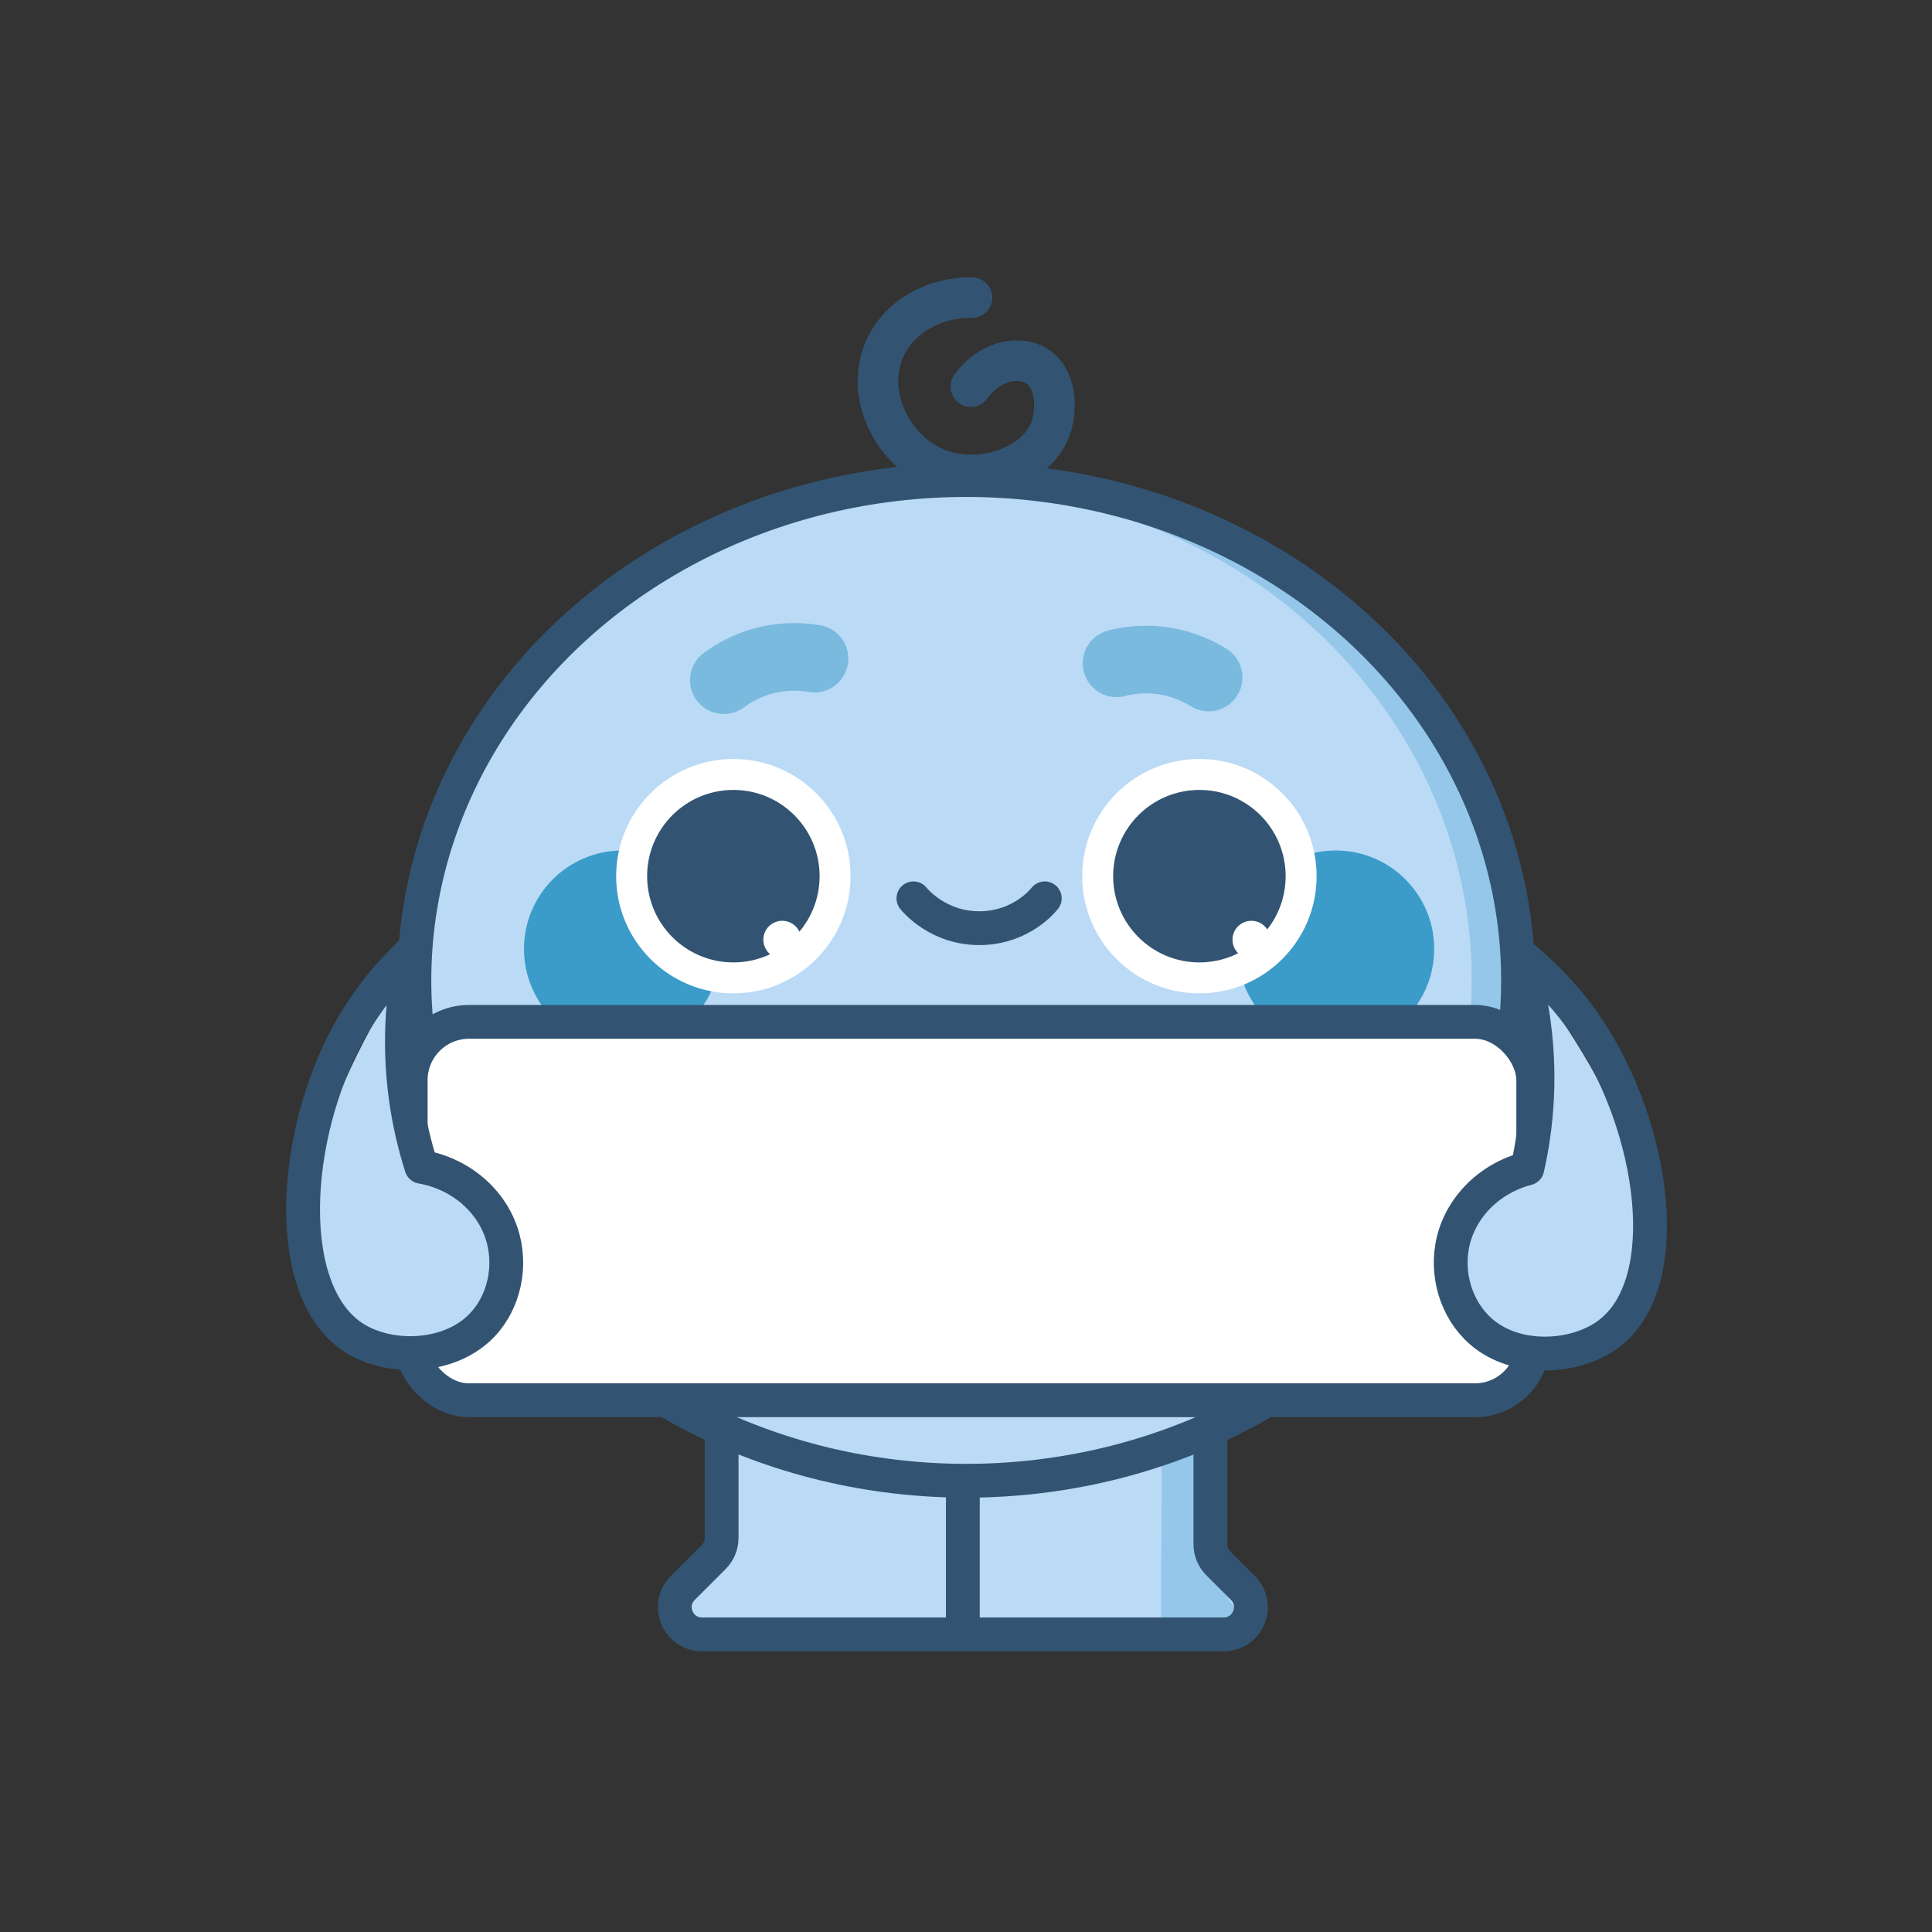 <?xml version="1.0" encoding="UTF-8"?>
<svg id="Camada_1" data-name="Camada 1" xmlns="http://www.w3.org/2000/svg" viewBox="0 0 2000 2000">
  <rect x="0" y="0" width="2000" height="2000" fill="#333333" stroke="none"/>
  <defs>
    <style>
      .cls-1, .cls-2, .cls-3, .cls-4 {
        fill: none;
      }

      .cls-5, .cls-2, .cls-3, .cls-4 {
        stroke-linecap: round;
        stroke-linejoin: round;
      }

      .cls-5, .cls-6 {
        fill: #fff;
      }

      .cls-5, .cls-3 {
        stroke-width: 35px;
      }

      .cls-5, .cls-3, .cls-4 {
        stroke: #325472;
      }

      .cls-7 {
        opacity: .3;
      }

      .cls-7, .cls-8 {
        fill: #3b9bc9;
      }

      .cls-2 {
        opacity: .5;
        stroke: #3b9bc9;
        stroke-width: 70px;
      }

      .cls-9 {
        fill: #325472;
      }

      .cls-4 {
        stroke-width: 42px;
      }

      .cls-10 {
        fill: #badaf6;
      }
    </style>
  </defs>
  <path class="cls-10" d="M1251,1380.63c-165.76,1.85-331.52,3.7-497.28,5.56-3.05.03-5.51,2.51-5.52,5.55-.39,70.01-.78,140.02-1.17,210.03,0,1.24-.43,2.45-1.2,3.42-16.95,21.54-33.9,43.08-50.85,64.62-2.88,3.66-.27,9.04,4.39,9.04h591.49c4.53,0,7.18-5.12,4.56-8.82-13.79-19.44-27.57-38.88-41.36-58.32-.69-.97-1.05-2.13-1.03-3.32,1.21-74.03,2.41-148.06,3.62-222.08.05-3.14-2.5-5.71-5.65-5.68Z"/>
  <path class="cls-7" d="M1203.21,1436.23c-.48,84.52-.96,169.05-1.44,253.57,31.7-1.33,63.39-2.65,95.09-3.98-13.2-13.19-47.88-51.39-53.73-108.97-4.98-49.03,13.55-86.44,22.81-102.42-20.91-12.73-41.82-25.47-62.72-38.2Z"/>
  <path class="cls-3" d="M747.02,1330.02v262c0,7.46-2.96,14.62-8.24,19.9l-31.94,31.94c-17.73,17.73-5.17,48.04,19.9,48.04h540.01c25.07,0,37.63-30.31,19.9-48.04l-25.4-25.4c-5.28-5.28-8.24-12.44-8.24-19.9v-268.54c0-15.54-12.6-28.14-28.14-28.14h-449.69c-15.54,0-28.14,12.6-28.14,28.14Z"/>
  <line class="cls-3" x1="996.74" y1="1484.47" x2="996.74" y2="1691.91"/>
  <path class="cls-4" d="M1006.26,308.1c-39.51-.62-74.85,19.76-89.78,51.56-21.89,46.61,6.15,104.82,51.09,124.38,44.42,19.32,103.4.04,118.96-37.89,8.32-20.28,8.23-55.66-15.21-68.33-19.26-10.41-48.94-2.59-66.27,22.42"/>
  <ellipse class="cls-10" cx="1000.23" cy="1014.91" rx="571.26" ry="517.97"/>
  <path class="cls-3" d="M945.57,929.95c1.26,1.6,26.3,32.26,71.08,30.85,40.92-1.29,62.86-28.25,64.9-30.85"/>
  <path class="cls-7" d="M1543.41,884.52c9.51,31.8,42.45,153.75-2.28,289.8-88.56,269.41-397.65,338.7-413.52,342,260.18-68.98,425.52-318.84,391.5-567-37.67-274.76-310.59-480.78-606.6-433.47,45.72-6.94,253.87-33.49,439.2,104.07,39.06,29,145.84,111.28,191.7,264.6Z"/>
  <ellipse class="cls-3" cx="1000.23" cy="1014.91" rx="571.26" ry="517.97"/>
  <g>
    <circle class="cls-8" cx="1382.77" cy="982.34" r="101.91"/>
    <circle class="cls-8" cx="644.35" cy="982.34" r="101.91"/>
  </g>
  <path class="cls-2" d="M1251.16,701.34c-8.78-5.48-24.46-13.73-45.76-17.09-21.74-3.42-39.51-.21-49.59,2.4"/>
  <path class="cls-2" d="M749.29,704.11c8.31-6.17,23.27-15.66,44.24-20.71,21.39-5.16,39.37-3.38,49.62-1.6"/>
  <g>
    <g>
      <circle class="cls-6" cx="1241.62" cy="907.01" r="121.33"/>
      <circle class="cls-9" cx="1241.62" cy="907.01" r="89.28"/>
    </g>
    <path class="cls-1" d="M1247.73,1028.33c-5.32.27-59.09,2.04-97.14-41.12-4.72-5.35-30.23-35.25-30.31-80.21-.03-21.5,5.77-38.5,10.14-48.6h222.38c4.47,10.66,11.2,30.76,9.53,56.27-.78,11.85-4.72,45.26-31.43,74.48-32.88,35.96-75.89,38.82-83.17,39.18Z"/>
    <g>
      <circle class="cls-6" cx="759.18" cy="907.01" r="121.33"/>
      <circle class="cls-9" cx="759.18" cy="907.01" r="89.28"/>
    </g>
    <path class="cls-1" d="M765.3,1028.33c-5.32.27-59.09,2.04-97.14-41.12-4.72-5.35-30.23-35.25-30.31-80.21-.03-21.5,5.77-38.5,10.14-48.6h222.38c4.47,10.66,11.2,30.76,9.53,56.27-.78,11.85-4.72,45.26-31.43,74.48-32.88,35.96-75.89,38.82-83.17,39.18Z"/>
  </g>
  <circle class="cls-6" cx="1295.45" cy="972.79" r="19.58"/>
  <circle class="cls-6" cx="809.8" cy="972.79" r="19.58"/>
  <rect class="cls-5" x="425.15" y="1057.82" width="1162.05" height="391.7" rx="60.39" ry="60.39"/>
  <g>
    <path class="cls-10" d="M436.23,1207.88c3.19.15,60.34,3.74,85.41,49.21,23.63,42.87,2.65,93.79-27.64,119.58-6.48,5.52-22.16,17.36-45.41,21.71-52.74,9.88-97.87-27.47-105.47-34.31-53.9-48.47-29.05-188.94,65.78-342.89,1.44,53.28-.07,79.38-2.82,91.38-.67,2.92-2.99,11.88,1.51,17.44,3.96,4.89,9.65,2.79,12.5,6.85,4.5,6.42-5.92,17.13-7.4,29.36-1.1,9.09,2.3,22.69,23.55,41.68Z"/>
    <path class="cls-3" d="M426.23,985.42c-18.69,17.58-43.7,44.77-64.7,82.62-59.97,108.07-69.46,270.91,6.05,317.62,34.83,21.55,92.25,21.18,126.42-9.01,26.05-23.01,35.58-60.71,27.03-93.82-9.85-38.14-43.04-67.64-84.8-74.97-6.51-20.38-12.43-44.19-16.15-71.03-8.58-61.94-1.9-114.67,6.15-151.42Z"/>
  </g>
  <g>
    <path class="cls-10" d="M1581.09,1209.55c-3.17.41-59.81,8.6-80.86,55.94-19.85,44.63,5.45,93.68,37.86,116.93,6.94,4.98,23.58,15.5,47.13,17.96,53.41,5.58,95.16-35.29,102.14-42.71,49.53-52.65,12.64-190.62-95.14-336.38,3.17,53.21,6.92,79.1,10.7,90.83.92,2.86,4.01,11.59,0,17.5-3.52,5.19-9.38,3.56-11.86,7.84-3.93,6.76,7.38,16.59,9.9,28.66,1.88,8.97-.33,22.8-19.87,43.43Z"/>
    <path class="cls-3" d="M1571.86,987.06c20.14,16.01,47.41,41.09,71.61,77.11,69.09,102.85,92.6,264.35,21.38,317-32.85,24.28-90.1,28.56-126.75,1.24-27.94-20.83-40.7-57.62-35.03-91.31,6.52-38.8,37.05-70.88,78.03-81.55,4.72-20.84,8.57-45.04,9.96-72.09,3.21-62.42-8-114.43-19.2-150.4Z"/>
  </g>
</svg>